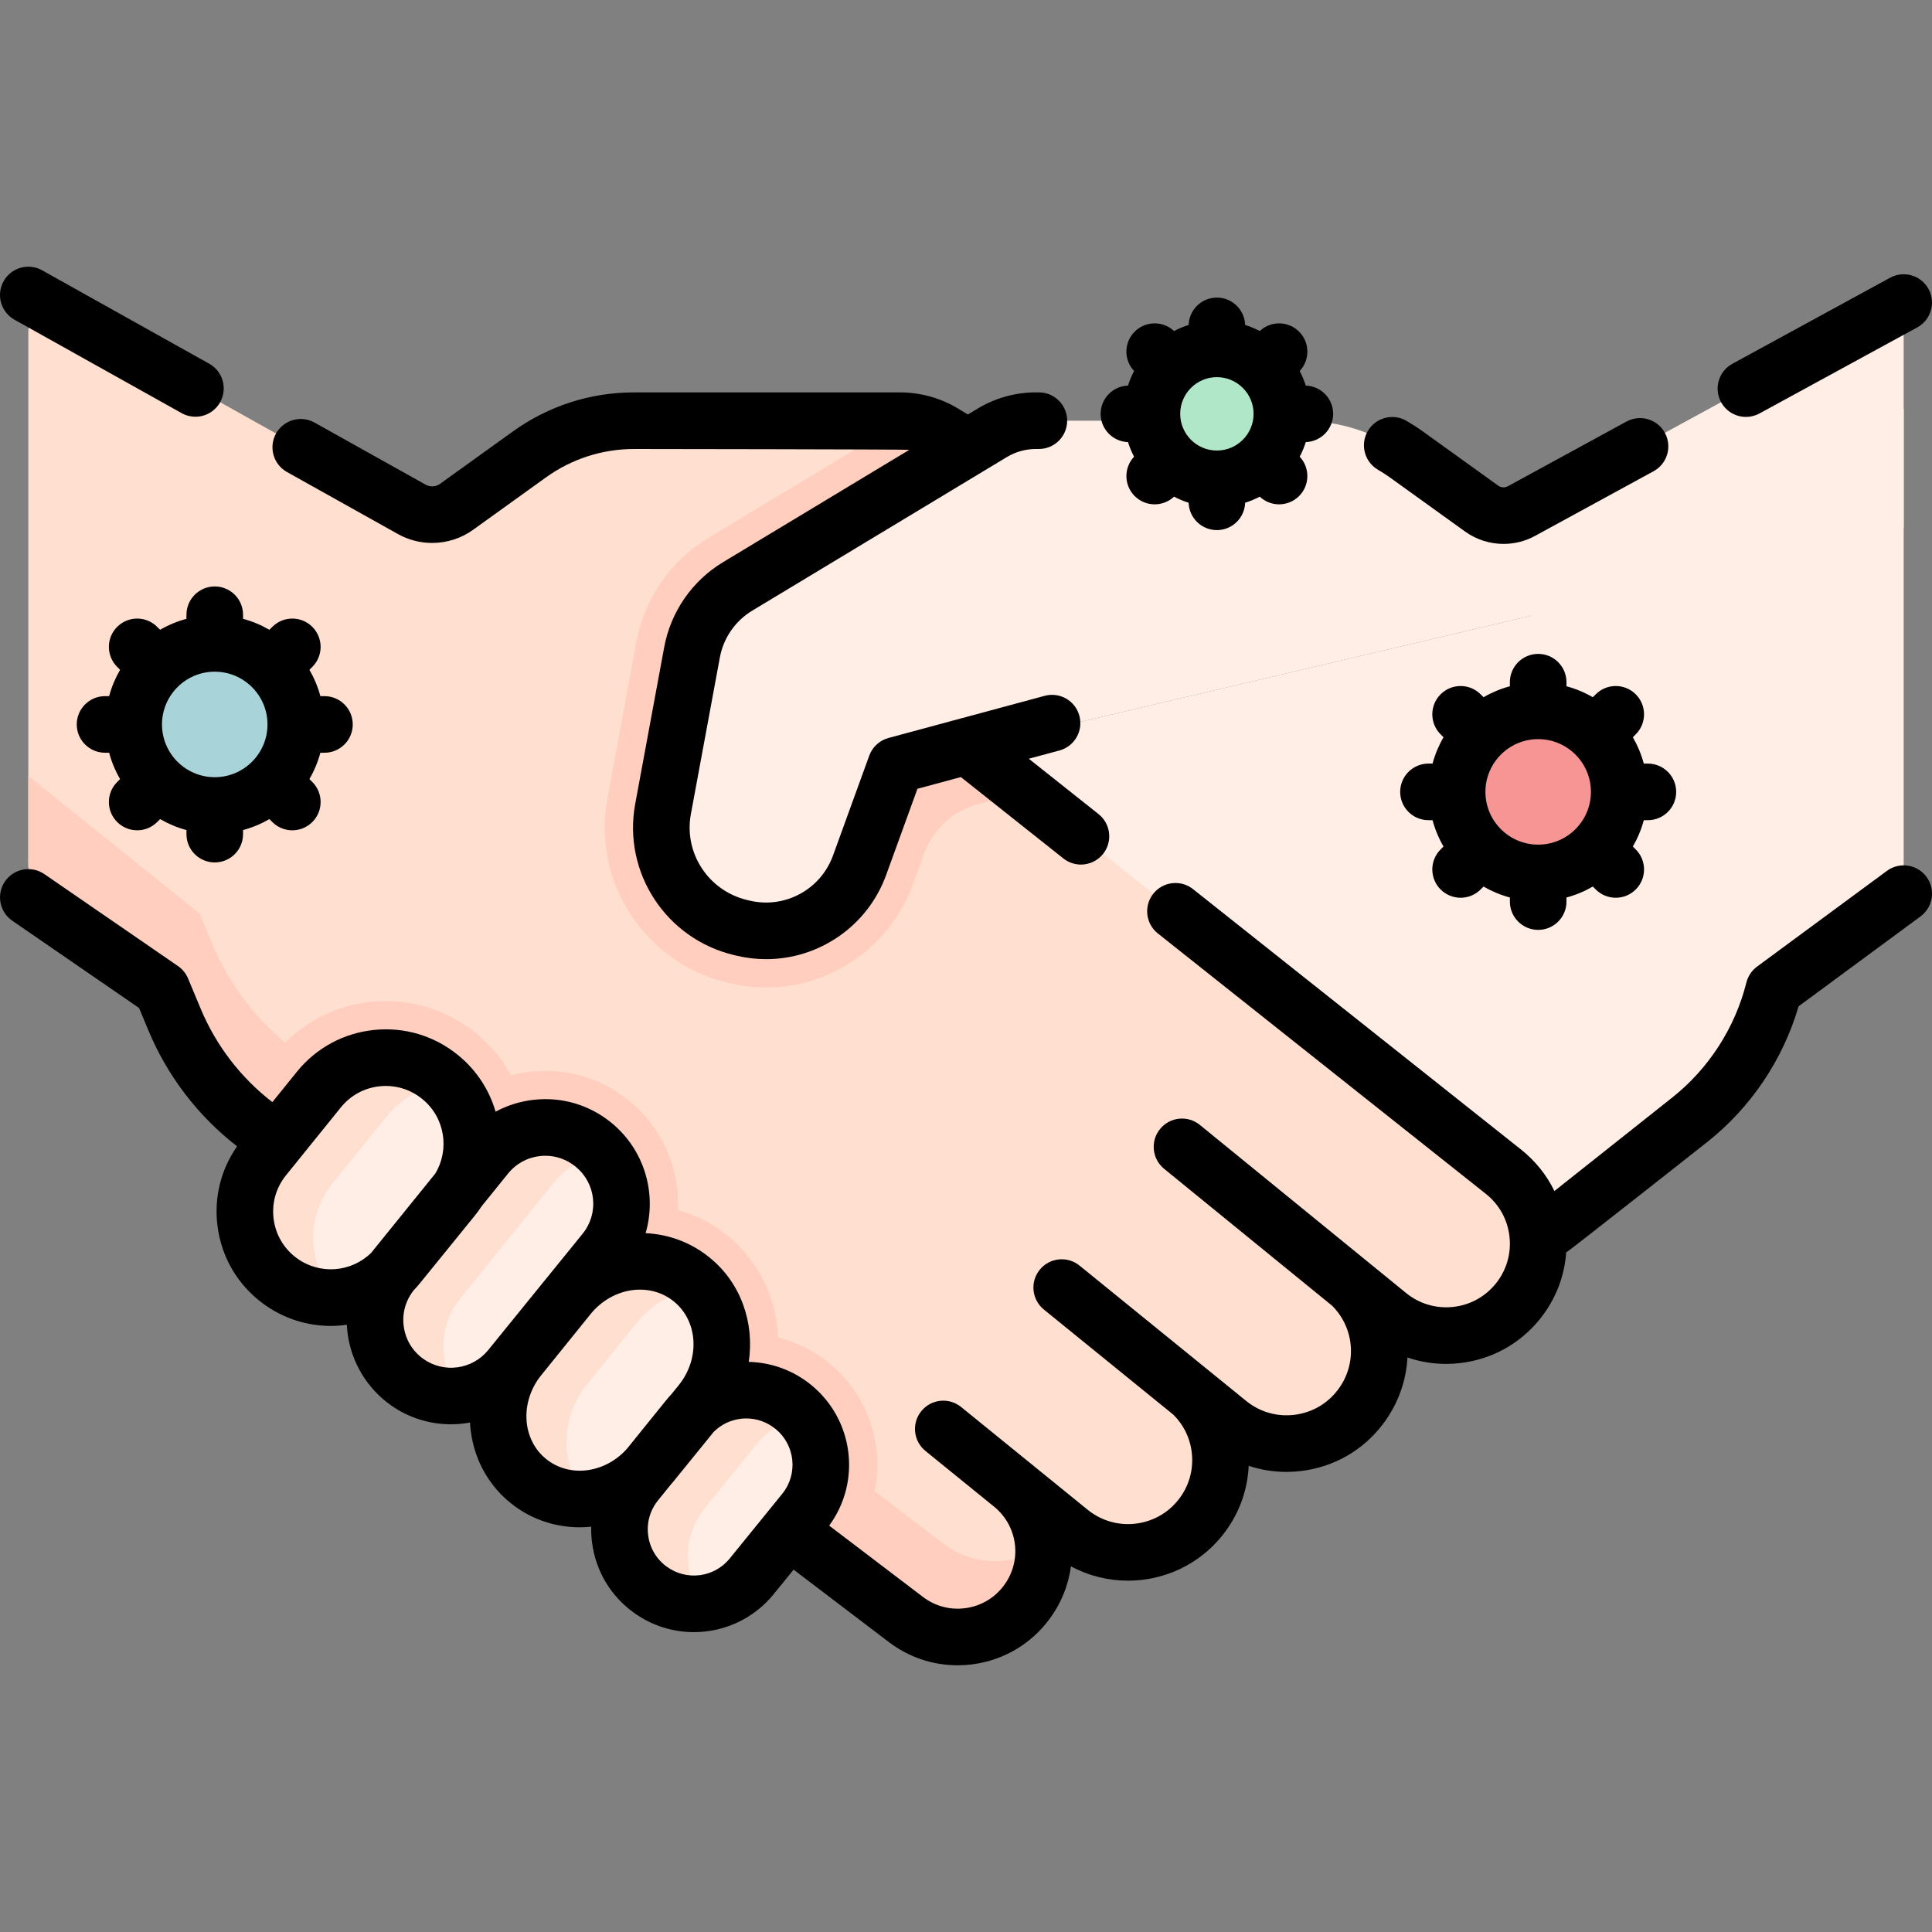 <svg id="Capa_1" enable-background="new 0 0 512.01 512.01" height="512" viewBox="0 0 512.01 512.01" width="512" xmlns="http://www.w3.org/2000/svg"><rect x="0" y="0" width="512.01" height="512.01" fill="#808080" stroke="none"/><g><g><path d="m404.879 146.131 1.113 16.997-168.576 39.694-4.45 12.25 80.53 122.652h76.792l21.898-12.702 35.65-28.28c11.02-8.75 18.85-20.89 22.26-34.54l33.101-24.405c.823-.607 1.309-1.569 1.309-2.592v-126.781z" fill="#ffeee6"/><g><path d="m314.345 367.882c.57.46 1.12.95 1.64 1.46l9.54 7.75c4.55 3.69 10.01 5.48 15.44 5.48 7.4 0 14.74-3.34 19.57-9.73 7.55-9.97 6.32-23.92-2.54-32.44 0 0-.5-.49 0 0l9.89 8.07c4.52 3.69 9.97 5.48 15.38 5.48 7.09 0 14.11-3.07 18.92-9 8.55-10.53 6.86-26.01-3.76-34.44l-114.177-90.65-47.915-30.787 30.485-47.445 45.905 29.495 9.773-13.124-66.22-39.54-6.218-3.749c-3.496-2.108-7.5-3.221-11.582-3.221h-70.4c-9.98 0-19.7 3.13-27.8 8.96l-19.28 13.87c-3.49 2.51-8.11 2.77-11.85.68l-93.165-52.081c-3.797-2.122-8.476.622-8.476 4.972v140.806c0 5.718 2.814 11.07 7.524 14.312l27.886 19.192 3.37 8.07c4.62 11.07 12.09 20.74 21.65 28l172.12 130.91c10.03 7.63 24.33 5.65 31.91-4.4 3.09-4.09 4.58-8.9 4.58-13.68 0-6.53-2.8-13-8.17-17.46l-.23-.2c.08.06.15.13.23.2l15.15 12.3c4.54 3.68 10 5.48 15.43 5.48 7.12 0 14.18-3.09 19.02-9.05 8.08-9.95 7.06-24.31-1.99-33.03" fill="#ffdfcf"/><g><path d="m236.333 189.075 30.485-47.445 45.905 29.495 9.773-13.124-66.22-39.54-6.218-3.749c-3.285-1.98-7.02-3.07-10.846-3.196l-51.467 31.047c-10.004 6.028-16.965 16.077-19.102 27.589-1.998 10.844-5.076 27.515-7.678 41.503-4.079 22.071 9.874 43.48 31.687 48.722l.697.171c3.168.759 6.419 1.145 9.662 1.145h.002c17.341 0 32.972-10.961 38.893-27.276l2.985-8.227c2.406-6.631 7.993-11.601 14.859-13.218l10.082-2.374z" fill="#ffcebf"/><path d="m499.743 82.779-96.558 52.672c-3.33 1.82-7.42 1.57-10.5-.65l-19.95-14.35c-8.1-5.83-17.82-8.96-27.8-8.96h-70.4c-4.08 0-8.08 1.11-11.58 3.22l-67.47 40.7c-6.34 3.82-10.74 10.18-12.09 17.46-2 10.85-5.08 27.53-7.68 41.51-2.63 14.23 6.33 28.02 20.52 31.43l.61.15c13.06 3.13 26.38-4.04 30.96-16.66l4.84-13.34.32-.89 4.45-12.25 21.299-5.015 245.791-57.875v-54.325c0-2.444-2.616-3.997-4.762-2.827z" fill="#ffeee6"/></g><g><circle cx="322.493" cy="109.674" fill="#b0e7c9" r="17.223"/></g><g><circle cx="407.641" cy="209.862" fill="#f79595" r="21.481"/></g><g><circle cx="56.911" cy="191.989" fill="#a8d3d8" r="21.481"/></g></g><g><path d="m250.021 409.093-172.12-130.91c-9.56-7.26-17.03-16.93-21.65-28l-3.37-8.07-45.376-36.479v23.063c0 5.718 2.814 11.07 7.524 14.312l27.886 19.192 3.37 8.07c4.62 11.07 12.09 20.74 21.65 28l172.12 130.91c10.03 7.63 24.33 5.65 31.91-4.4 3.09-4.09 4.58-8.9 4.58-13.68 0-.427-.013-.853-.037-1.279-7.849 5.309-18.512 5.337-26.487-.729z" fill="#ffcebf"/></g><path d="m221.012 414.698 3.761-4.634c12.068-14.869 9.79-36.785-5.12-48.887-3.944-3.202-8.543-5.478-13.421-6.708-.472-10.276-5.018-20.173-13.416-26.989l-.089-.074c-3.846-3.121-8.311-5.401-13.07-6.742.493-10.786-3.96-21.672-12.999-29.009-6.245-5.07-14.109-7.862-22.145-7.862-3.109 0-6.154.415-9.08 1.192-2.274-4.172-5.37-7.978-9.274-11.147l-.118-.097c-6.714-5.449-15.167-8.45-23.803-8.45-11.483 0-22.205 5.12-29.416 14.048l-11.025 13.652c1.936 1.872 3.98 3.639 6.138 5.278z" fill="#ffcebf"/><g fill="#ffeee6"><path d="m105.382 335.453 14.584-17.968c7.933-9.773 6.441-24.127-3.333-32.06l-.044-.036c-9.791-7.947-24.173-6.434-32.095 3.377l-14.541 18.004c-8.172 10.119-6.232 25.015 4.259 32.704 9.801 7.182 23.512 5.413 31.17-4.021z"/><path d="m135.196 362.525 25.015-30.82c7.016-8.645 5.697-21.34-2.948-28.357l-.058-.047c-8.656-7.026-21.371-5.692-28.38 2.977l-24.957 30.866c-7.315 9.046-5.475 22.389 4.014 29.119 8.668 6.149 20.618 4.513 27.314-3.738z"/><path d="m172.528 388.043 13.151-16.202c8.333-10.266 7.274-24.931-2.366-32.755l-.039-.032c-9.657-7.838-24.257-5.835-32.58 4.47l-13.112 16.234c-8.57 10.611-7.095 25.788 3.242 33.352 9.689 7.091 23.647 4.86 31.704-5.067z"/><path d="m199.222 417.742 13.904-17.131c6.867-8.461 5.576-20.887-2.885-27.755l-.041-.033c-8.475-6.879-20.925-5.57-27.784 2.922l-13.864 17.164c-7.084 8.771-5.392 21.684 3.713 28.333 8.484 6.196 20.336 4.657 26.957-3.5z"/></g><path d="m88.062 313.727 14.539-18.003c4.128-5.111 10.039-7.945 16.11-8.387-.642-.666-1.343-1.313-2.08-1.91l-.044-.036c-9.791-7.947-24.173-6.434-32.095 3.377l-14.539 18.002c-8.172 10.119-6.232 25.015 4.259 32.704 4.531 3.32 9.928 4.725 15.146 4.347-7.784-8.117-8.616-21.03-1.296-30.094z" fill="#ffdfcf"/><path d="m121.977 344.103 24.957-30.866c3.368-4.166 8.082-6.613 13.002-7.277-.791-.929-1.69-1.813-2.672-2.61l-.058-.047c-8.656-7.026-21.371-5.692-28.38 2.977l-24.957 30.866c-7.315 9.046-5.475 22.389 4.014 29.119 4.335 3.075 9.492 4.202 14.401 3.528-6.105-7.198-6.531-17.993-.307-25.69z" fill="#ffdfcf"/><path d="m155.691 366.716 13.112-16.234c4.407-5.457 10.625-8.572 16.886-9.145-.716-.789-1.525-1.561-2.375-2.251l-.039-.032c-9.657-7.838-24.257-5.835-32.58 4.47l-13.112 16.234c-8.57 10.611-7.095 25.788 3.242 33.352 4.395 3.216 9.705 4.511 14.908 4.043-7.302-8.103-7.616-21.059-.042-30.437z" fill="#ffdfcf"/><path d="m186.661 399.866 13.864-17.164c3.246-4.019 7.759-6.401 12.495-7.096-.816-.985-1.748-1.913-2.779-2.75l-.041-.033c-8.475-6.879-20.925-5.57-27.784 2.922l-13.864 17.164c-7.084 8.771-5.392 21.684 3.713 28.333 4.349 3.176 9.611 4.316 14.571 3.577-5.826-7.05-6.198-17.496-.175-24.953z" fill="#ffdfcf"/></g><g><path d="m462.707 110.49c1.213 0 2.444-.295 3.585-.917l41.809-22.806c3.636-1.983 4.976-6.539 2.992-10.175-1.983-3.635-6.536-4.976-10.176-2.993l-41.809 22.806c-3.636 1.983-4.976 6.539-2.992 10.175 1.362 2.495 3.935 3.91 6.591 3.91z"/><path d="m365.177 124.484c1.157.678 2.196 1.35 3.177 2.055l19.947 14.349c3.003 2.159 6.58 3.255 10.168 3.255 2.859 0 5.726-.697 8.312-2.107l31.444-17.153c3.636-1.983 4.976-6.539 2.992-10.176-1.982-3.635-6.537-4.976-10.176-2.992l-31.444 17.153c-.8.437-1.797.375-2.537-.158l-19.946-14.348c-1.347-.969-2.813-1.919-4.36-2.824-3.574-2.093-8.169-.891-10.261 2.684-2.093 3.575-.891 8.169 2.684 10.262z"/><path d="m500.059 230.793-34.41 25.368c-1.404 1.035-2.403 2.526-2.826 4.218-2.995 11.981-9.974 22.808-19.648 30.483l-31.232 24.778c-2.057-4.234-5.054-7.988-8.854-11.005l-86.912-69c-3.243-2.575-7.961-2.033-10.537 1.21-2.575 3.244-2.033 7.962 1.211 10.538l86.912 69c3.556 2.822 5.785 6.862 6.278 11.375s-.812 8.938-3.674 12.462c-2.843 3.501-6.88 5.683-11.366 6.143-4.482.461-8.883-.854-12.38-3.706l-54.645-44.542c-3.217-2.611-7.939-2.121-10.551 1.094s-2.121 7.938 1.094 10.55l44.539 36.3c5.944 5.955 6.692 15.397 1.499 22.262-2.811 3.715-6.905 6.069-11.529 6.629-4.631.558-9.162-.75-12.777-3.686l-44.153-35.859c-3.217-2.612-7.939-2.121-10.551 1.094-2.611 3.215-2.121 7.938 1.094 10.55l34.358 27.904c2.737 2.739 4.448 6.298 4.859 10.204.476 4.522-.841 8.956-3.707 12.485-5.904 7.27-16.622 8.382-23.892 2.477l-33.549-27.241c-3.22-2.612-7.94-2.119-10.55 1.097s-2.119 7.939 1.097 10.55l18.217 14.79c6.349 5.202 7.457 14.388 2.509 20.949-2.457 3.258-6.035 5.359-10.077 5.917-4.045.558-8.057-.495-11.304-2.965l-24.859-18.906c8.556-11.621 6.545-28.089-4.815-37.31-4.738-3.846-10.495-5.939-16.496-6.075 1.538-10.281-2.021-20.869-10.344-27.624-.015-.013-.069-.058-.085-.07-4.826-3.917-10.707-6.125-16.91-6.423 3.036-10.382-.205-22.061-9.158-29.328-5.743-4.663-12.953-6.809-20.316-6.033-3.662.384-7.14 1.468-10.284 3.169-1.658-5.703-4.995-10.972-9.936-14.982-.013-.01-.069-.057-.081-.066-6.294-5.107-14.194-7.455-22.26-6.606-8.061.848-15.305 4.788-20.397 11.094l-6.479 8.022c-8.353-6.435-14.913-14.966-18.977-24.7l-3.369-8.069c-.556-1.33-1.481-2.472-2.669-3.289l-35.41-24.368c-3.413-2.349-8.082-1.485-10.431 1.926-2.348 3.413-1.485 8.082 1.927 10.43l33.592 23.117 2.519 6.032c5.035 12.059 13.142 22.634 23.462 30.641-4.323 6.189-6.161 13.635-5.175 21.203 1.079 8.291 5.388 15.579 12.132 20.522 5.395 3.953 11.67 5.869 17.896 5.869 1.422 0 2.84-.111 4.246-.309.038.839.107 1.678.223 2.514 1.038 7.537 5.193 14.384 11.399 18.785 4.825 3.422 10.413 5.078 15.961 5.078 1.697 0 3.389-.164 5.056-.471.042.774.102 1.548.203 2.319 1.056 8.087 5.187 15.138 11.632 19.855 5.157 3.774 11.188 5.596 17.248 5.596 1.011 0 2.022-.059 3.03-.16-.032 1.404.042 2.822.229 4.245.978 7.462 4.863 14.015 10.94 18.453 4.838 3.534 10.464 5.246 16.048 5.246 7.937 0 15.787-3.462 21.155-10.076l5.265-6.486 25.21 19.173c5.317 4.044 11.67 6.174 18.235 6.174 1.393 0 2.796-.096 4.2-.29 8.022-1.108 15.126-5.279 20.002-11.745 3.256-4.318 5.183-9.209 5.857-14.194 4.737 2.55 9.939 3.806 15.121 3.805 9.309 0 18.546-4.035 24.858-11.807 4.36-5.369 6.813-11.85 7.124-18.631 3.199 1.061 6.557 1.612 9.981 1.612 1.303 0 2.616-.079 3.932-.238 8.699-1.053 16.402-5.482 21.689-12.471 4.02-5.314 6.142-11.45 6.476-17.612 3.269 1.116 6.712 1.697 10.222 1.697 1.1 0 2.206-.057 3.315-.17 8.478-.871 16.105-4.993 21.479-11.609 4.172-5.137 6.584-11.291 7.044-17.751.625-.26 37.441-29.312 37.441-29.312 11.528-9.146 20.032-21.823 24.155-35.929l32.308-23.818c3.334-2.458 4.045-7.153 1.587-10.487s-7.158-4.043-10.491-1.585zm-421.413 102.632c-3.404-2.495-5.58-6.174-6.125-10.36-.545-4.185.615-8.299 3.268-11.583l14.539-18.003c2.571-3.184 6.228-5.172 10.297-5.601.546-.058 1.09-.086 1.632-.086 3.493 0 6.85 1.184 9.568 3.391.013.01.068.057.081.066 5.995 4.865 7.325 13.36 3.43 19.786l-16.969 20.985c-5.283 5.177-13.618 5.877-19.721 1.405zm33.575 26.722c-2.883-2.044-4.735-5.098-5.218-8.598-.477-3.462.459-6.863 2.629-9.595.54-.569 1.069-1.155 1.572-1.774l14.584-17.968c.667-.822 1.283-1.668 1.85-2.536l7.02-8.682c2.129-2.633 5.155-4.277 8.523-4.63.448-.047.896-.07 1.342-.07 2.895 0 5.686.988 8.014 2.878 2.626 2.131 4.264 5.157 4.614 8.52s-.632 6.661-2.763 9.287l-25.015 30.82c-4.192 5.166-11.726 6.196-17.152 2.348zm33.032 26.912c-3.103-2.271-5.098-5.712-5.616-9.691-.587-4.495.791-9.195 3.78-12.896l13.111-16.234c2.902-3.594 7.084-5.92 11.471-6.381.545-.057 1.086-.085 1.623-.085 3.303 0 6.419 1.073 8.879 3.069.015.013.069.058.085.07 6.413 5.205 6.982 15.166 1.27 22.205l-1.976 2.435c-.447.479-.884.97-1.299 1.484l-10.378 12.849c-5.603 6.346-14.66 7.778-20.95 3.175zm48.146 25.957c-4.107 5.06-11.447 6.012-16.711 2.169-2.729-1.994-4.475-4.937-4.913-8.289-.439-3.352.488-6.646 2.612-9.275l3.212-3.977c.252-.29.508-.575.752-.875l10.794-13.299c1.972-1.966 4.532-3.196 7.341-3.491.435-.046.868-.068 1.3-.068 2.797 0 5.491.954 7.728 2.769 5.236 4.25 6.039 11.969 1.789 17.205z"/><path d="m76.045 125.089 29.436 16.455c2.81 1.57 5.93 2.346 9.043 2.346 3.824 0 7.639-1.171 10.849-3.48l19.284-13.871c6.863-4.937 14.96-7.547 23.416-7.547 0 0 72.081.08 72.904.22l-49.365 29.776c-8.172 4.93-13.854 13.138-15.587 22.521-2.004 10.85-5.086 27.524-7.679 41.506-3.367 18.154 8.113 35.763 26.137 40.088l.615.147c2.653.637 5.313.943 7.938.943 13.964-.001 26.861-8.676 31.817-22.33l8.284-22.821 11.508-3.105 27.16 21.563c1.379 1.095 3.024 1.626 4.658 1.626 2.209 0 4.398-.972 5.879-2.837 2.575-3.244 2.033-7.962-1.211-10.538l-18.482-14.673 8.115-2.19c3.999-1.079 6.366-5.196 5.287-9.195-1.078-3.999-5.192-6.365-9.195-5.287l-41.393 11.169c-2.36.637-4.262 2.384-5.096 4.682l-9.614 26.487c-3.281 9.04-12.812 14.164-22.154 11.919l-.615-.147c-10.261-2.462-16.801-12.462-14.89-22.767 2.595-13.986 5.677-30.665 7.681-41.517.955-5.166 4.084-9.686 8.585-12.401l67.47-40.697c2.325-1.402 4.989-2.144 7.705-2.144h.781c4.143 0 7.5-3.358 7.5-7.5s-3.357-7.5-7.5-7.5h-.781c-5.445 0-10.789 1.486-15.452 4.299l-2.577 1.555-2.578-1.555c-4.662-2.813-10.006-4.299-15.451-4.299h-70.403c-11.619 0-22.745 3.586-32.176 10.37l-19.283 13.871c-1.116.804-2.614.888-3.814.218l-29.436-16.455c-3.618-2.021-8.186-.729-10.206 2.887s-.73 8.187 2.886 10.208z"/><path d="m3.842 84.729 44.29 24.757c1.158.647 2.413.955 3.652.955 2.629 0 5.18-1.385 6.554-3.842 2.021-3.616.729-8.185-2.888-10.207l-44.29-24.757c-3.618-2.023-8.186-.728-10.206 2.887-2.02 3.616-.728 8.186 2.888 10.207z"/><path d="m298.932 117.162c.428 1.344.971 2.637 1.613 3.872-2.758 2.94-2.709 7.556.162 10.427 1.465 1.464 3.385 2.197 5.304 2.197 1.843 0 3.683-.683 5.124-2.034 1.234.641 2.527 1.185 3.871 1.613.134 4.025 3.43 7.248 7.487 7.248s7.354-3.224 7.487-7.248c1.344-.428 2.637-.971 3.871-1.613 1.441 1.351 3.281 2.034 5.124 2.034 1.919 0 3.839-.732 5.304-2.197 2.871-2.871 2.92-7.487.162-10.427.642-1.234 1.185-2.527 1.613-3.872 4.025-.134 7.248-3.43 7.248-7.487s-3.223-7.353-7.248-7.487c-.428-1.345-.972-2.638-1.613-3.872 2.758-2.94 2.708-7.555-.162-10.426-2.872-2.87-7.488-2.92-10.427-.163-1.234-.641-2.527-1.185-3.872-1.613-.134-4.024-3.43-7.248-7.487-7.248s-7.353 3.224-7.487 7.248c-1.345.428-2.638.972-3.872 1.613-2.939-2.758-7.555-2.708-10.427.163-2.871 2.871-2.92 7.486-.162 10.426-.641 1.234-1.185 2.527-1.613 3.872-4.025.134-7.248 3.43-7.248 7.487s3.223 7.353 7.248 7.487zm23.562-17.211c5.361 0 9.724 4.362 9.724 9.724 0 5.361-4.362 9.723-9.724 9.723s-9.724-4.362-9.724-9.723c0-5.362 4.362-9.724 9.724-9.724z"/><path d="m436.712 217.362c4.143 0 7.5-3.358 7.5-7.5s-3.357-7.5-7.5-7.5h-1.08c-.663-2.473-1.648-4.814-2.904-6.981l.772-.772c2.93-2.929 2.93-7.677.001-10.606s-7.678-2.93-10.606-.001l-.773.773c-2.167-1.256-4.508-2.241-6.981-2.904v-1.08c0-4.142-3.357-7.5-7.5-7.5s-7.5 3.358-7.5 7.5v1.08c-2.473.663-4.814 1.648-6.981 2.904l-.772-.772c-2.93-2.929-7.678-2.929-10.607 0s-2.929 7.678 0 10.606l.772.772c-1.256 2.167-2.241 4.508-2.904 6.981h-1.079c-4.143 0-7.5 3.358-7.5 7.5s3.357 7.5 7.5 7.5h1.079c.663 2.473 1.648 4.814 2.904 6.981l-.772.772c-2.929 2.929-2.929 7.678 0 10.606 1.465 1.464 3.385 2.197 5.304 2.197s3.839-.732 5.304-2.197l.772-.772c2.167 1.256 4.508 2.24 6.981 2.904v1.08c0 4.142 3.357 7.5 7.5 7.5s7.5-3.358 7.5-7.5v-1.08c2.473-.663 4.814-1.648 6.981-2.904l.773.773c1.465 1.464 3.384 2.196 5.303 2.196s3.84-.732 5.304-2.197c2.929-2.929 2.929-7.678-.001-10.606l-.772-.772c1.256-2.167 2.24-4.508 2.904-6.981zm-29.071 6.481c-7.709 0-13.981-6.272-13.981-13.981s6.272-13.981 13.981-13.981 13.98 6.272 13.98 13.981-6.271 13.981-13.98 13.981z"/><path d="m49.412 162.917v1.08c-2.473.663-4.814 1.648-6.98 2.904l-.773-.773c-2.93-2.928-7.679-2.929-10.606 0-2.93 2.929-2.93 7.678-.001 10.607l.773.773c-1.255 2.167-2.24 4.508-2.904 6.98h-1.08c-4.143 0-7.5 3.358-7.5 7.5s3.357 7.5 7.5 7.5h1.08c.663 2.473 1.648 4.814 2.904 6.98l-.773.773c-2.929 2.929-2.929 7.678 0 10.606 1.465 1.464 3.385 2.197 5.304 2.197s3.839-.732 5.304-2.197l.772-.772c2.167 1.256 4.508 2.241 6.98 2.904v1.08c0 4.142 3.357 7.5 7.5 7.5s7.5-3.358 7.5-7.5v-1.08c2.473-.663 4.814-1.648 6.98-2.904l.772.772c1.465 1.464 3.385 2.197 5.304 2.197s3.839-.732 5.304-2.197c2.929-2.929 2.929-7.678 0-10.606l-.773-.773c1.255-2.167 2.24-4.508 2.904-6.98h1.08c4.143 0 7.5-3.358 7.5-7.5s-3.357-7.5-7.5-7.5h-1.08c-.663-2.473-1.648-4.814-2.904-6.98l.773-.773c2.929-2.929 2.929-7.678-.001-10.607-2.928-2.929-7.677-2.928-10.606 0l-.773.773c-2.167-1.255-4.508-2.24-6.98-2.904v-1.08c0-4.142-3.357-7.5-7.5-7.5s-7.5 3.358-7.5 7.5zm21.48 29.072c0 7.709-6.271 13.981-13.98 13.981s-13.98-6.272-13.98-13.981 6.271-13.98 13.98-13.98 13.98 6.271 13.98 13.98z"/></g></g></svg>